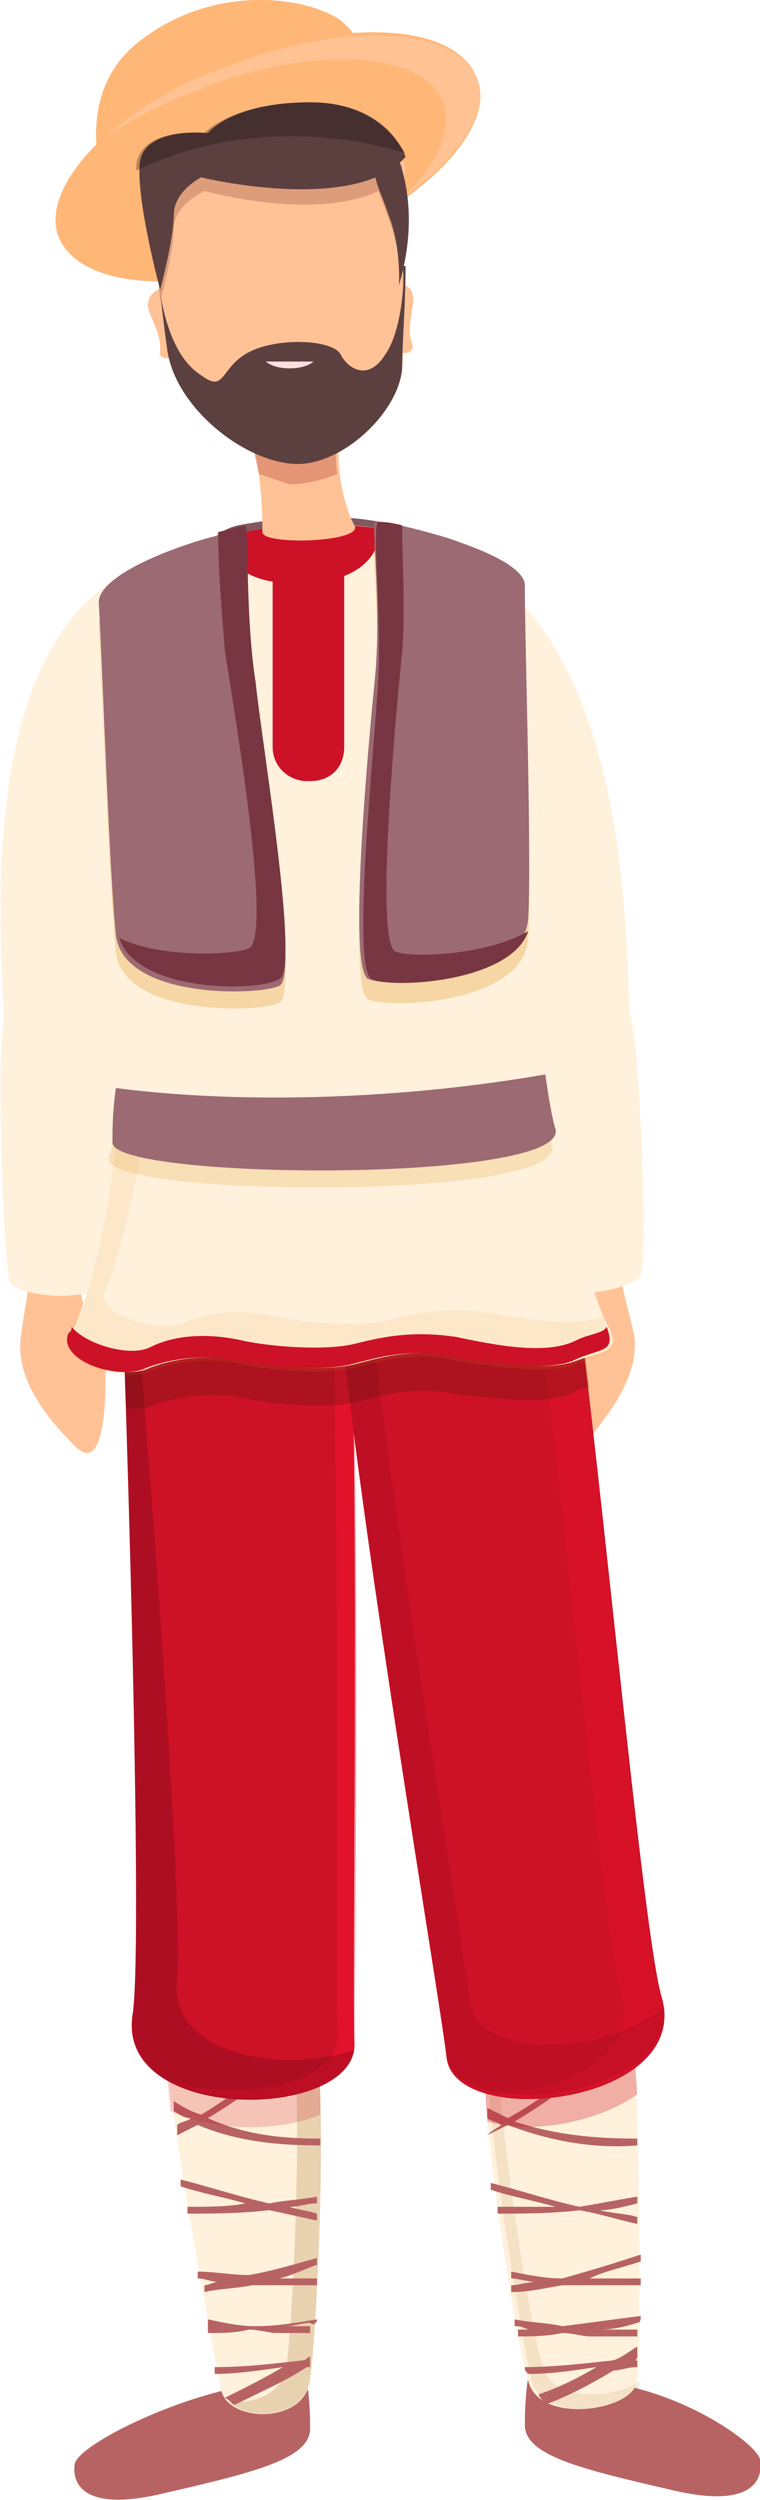<?xml version="1.0" encoding="utf-8"?>
<!-- Generator: Adobe Illustrator 27.1.1, SVG Export Plug-In . SVG Version: 6.00 Build 0)  -->
<svg version="1.1" id="Layer_3" xmlns="http://www.w3.org/2000/svg" xmlns:xlink="http://www.w3.org/1999/xlink" x="0px" y="0px"
	 viewBox="0 0 22.3 73.3" style="enable-background:new 0 0 22.3 73.3;" xml:space="preserve">
<style type="text/css">
	.st0{fill:#FFC296;}
	.st1{fill:#825860;}
	.st2{fill:#FFF1DB;}
	.st3{fill:#B86363;}
	.st4{opacity:0.2;fill:#8F5904;enable-background:new    ;}
	.st5{opacity:0.2;fill:#CD1127;enable-background:new    ;}
	.st6{fill:#CD1127;}
	.st7{opacity:0.4;fill:#FF1531;enable-background:new    ;}
	.st8{opacity:0.2;fill:#33040A;enable-background:new    ;}
	.st9{opacity:0.1;fill:#8F5904;enable-background:new    ;}
	.st10{opacity:0.3;fill:#CD1127;enable-background:new    ;}
	.st11{opacity:0.2;fill:#FF1531;enable-background:new    ;}
	.st12{opacity:0.1;fill:#33040A;enable-background:new    ;}
	.st13{opacity:0.2;fill:#2E1B00;enable-background:new    ;}
	.st14{opacity:0.1;fill:#DE9624;enable-background:new    ;}
	.st15{opacity:0.2;fill:#DE9624;enable-background:new    ;}
	.st16{fill:#9C6A73;}
	.st17{fill:#FFB778;}
	.st18{opacity:0.3;fill:#FFDECF;enable-background:new    ;}
	.st19{opacity:0.3;fill:#A62D2D;enable-background:new    ;}
	.st20{opacity:0.2;fill:#5C0E0E;enable-background:new    ;}
	.st21{fill:#5C4040;}
	.st22{opacity:0.3;fill:#0F0A07;enable-background:new    ;}
	.st23{fill:#FFE0E0;}
	.st24{opacity:0.3;fill:#DE9624;enable-background:new    ;}
	.st25{fill:#783642;}
</style>
<path class="st0" d="M0.9,36.9c-0.1,1.4-0.2,1.5-0.3,2.4c-0.1,1.2,0.8,2.3,1.6,3.1s0.9-1,0.9-2.1c0-1.2-0.7-1.2-0.8-3.1
	C2.3,35.3,1.1,35,0.9,36.9z"/>
<path class="st1" d="M7,15.4c2.6-0.5,4.2-0.1,4.6,0c0.4,0.1,5.3,1-1,1.2C4.4,16.7,6.4,15.5,7,15.4z"/>
<g>
	<path class="st2" d="M4.4,16.4C4.4,16.4,4.4,16.5,4.4,16.4L4.4,16.4L4.4,16.4z"/>
	<path class="st2" d="M4.4,16.5C-1.2,18.4,0.2,28.9,0.1,30c-0.2,1.2,0,7.1,0.2,7.6c0.2,0.4,3,0.9,3.5-0.8C4.4,35.2,4.3,24,4.6,21.2
		C4.9,18.7,4.5,16.7,4.4,16.5z"/>
</g>
<path class="st0" d="M18.1,36.7c0.2,1.4,0.3,1.5,0.5,2.4c0.2,1.2-0.7,2.3-1.4,3.2c-0.7,0.9-1-0.9-1.1-2.1C16,39,16.8,39,16.7,37.1
	C16.6,35.2,17.9,34.8,18.1,36.7z"/>
<path class="st2" d="M18.5,29.8c-0.2-1.1,0.4-12.9-6.7-14L10.3,18c0,0,2.5,0.7,3,3.4s1.2,13.9,1.9,15.5c0.7,1.6,3.4,0.9,3.6,0.5
	C19,36.9,18.8,30.9,18.5,29.8z"/>
<g>
	<path class="st3" d="M6.5,70.1c-2,0.5-4.1,1.6-4.3,2.1c-0.1,0.5,0.1,1.5,2.6,0.9c2.6-0.6,4.3-1,4.3-1.9S9,69.8,9,69.8
		S7.4,69.9,6.5,70.1z"/>
	<path class="st3" d="M18.6,70c2,0.5,3.6,1.7,3.7,2.1c0.1,0.5-0.1,1.5-2.6,0.9c-2.6-0.6-4.3-1-4.3-1.9s0.1-1.4,0.1-1.4
		S17.7,69.8,18.6,70z"/>
	<path class="st2" d="M4.8,59.1c0,2.1,1.5,10.1,1.7,11s2.4,1,2.6-0.3c0.2-1.4,0.6-9.1,0-11.2C8.5,56.3,4.8,57,4.8,59.1z"/>
	<path class="st4" d="M9.1,58.5c-0.2-0.7-0.7-1.1-1.3-1.2c0.3,0.2,0.5,0.5,0.6,0.9c0.6,2.1,0.2,9.9,0,11.2c-0.1,0.8-1,1.1-1.7,1
		C7.3,71,9,70.9,9.1,69.7C9.3,68.4,9.7,60.6,9.1,58.5z"/>
	<g>
		<path class="st3" d="M9.3,66.4c0-0.1,0-0.1,0-0.2c-0.7,0.2-1.4,0.4-2,0.5c-0.5,0-1-0.1-1.5-0.1c0,0.1,0,0.2,0,0.2
			c0.2,0,0.4,0.1,0.6,0.1C6.3,66.9,6.1,67,6,67c0,0.1,0,0.1,0,0.2c0.4-0.1,0.9-0.1,1.4-0.2c0.6,0,1.3,0,1.9,0c0-0.1,0-0.2,0-0.2
			c-0.4,0-0.7,0-1.1,0C8.6,66.7,9,66.5,9.3,66.4z"/>
		<path class="st3" d="M5.2,62.6c0.2-0.1,0.4-0.2,0.6-0.3c1.2,0.5,2.4,0.6,3.6,0.6c0-0.1,0-0.1,0-0.2c-1.1,0-2.2-0.1-3.3-0.6
			c1-0.6,2.1-1.4,3.2-2.5c0-0.1,0-0.2,0-0.3c-1.2,1.2-2.4,2.1-3.4,2.7c-0.3-0.1-0.5-0.2-0.8-0.4c0,0.1,0,0.2,0,0.3
			c0.2,0.1,0.3,0.2,0.5,0.2c-0.1,0.1-0.3,0.1-0.4,0.2C5.2,62.5,5.2,62.5,5.2,62.6z"/>
		<path class="st3" d="M6.9,70.5c0.8-0.4,1.5-0.7,2.1-1.1h0.1c0-0.1,0-0.2,0-0.3c-0.1,0-0.1,0.1-0.2,0.1c-0.9,0.1-1.7,0.2-2.6,0.2
			c0,0.1,0,0.1,0,0.2c0.6,0,1.3-0.1,2-0.2c-0.5,0.3-1.1,0.6-1.7,0.9C6.8,70.4,6.8,70.5,6.9,70.5z"/>
		<path class="st3" d="M5.5,64.7c0,0.1,0,0.1,0,0.2c0.7,0,1.5,0,2.4-0.1c0.5,0.1,0.9,0.2,1.4,0.3c0-0.1,0-0.1,0-0.2
			c-0.3-0.1-0.5-0.1-0.8-0.2c0.3,0,0.5-0.1,0.8-0.1c0-0.1,0-0.1,0-0.2c-0.5,0.1-0.9,0.1-1.4,0.2c-0.9-0.2-1.8-0.5-2.6-0.7
			c0,0.1,0,0.2,0,0.2c0.6,0.2,1.2,0.3,1.9,0.5C6.7,64.7,6.1,64.7,5.5,64.7z"/>
		<path class="st3" d="M9.3,68c-0.6,0.1-1.2,0.2-1.8,0.2c-0.5,0-0.9-0.1-1.4-0.2c0,0.1,0,0.2,0,0.2c0.1,0,0.2,0,0.3,0
			c-0.1,0-0.2,0-0.3,0c0,0.1,0,0.1,0,0.2c0.4,0,0.8,0,1.2-0.1c0.3,0,0.6,0.1,0.8,0.1c0.4,0,0.7,0,1,0c0-0.1,0-0.1,0-0.2
			c-0.2,0-0.4,0-0.7,0c0.2,0,0.5-0.1,0.7-0.1C9.2,68.2,9.3,68.1,9.3,68z"/>
	</g>
	<path class="st5" d="M9.4,62c0-1.5-0.1-2.8-0.3-3.5c-0.6-2.1-4.3-1.5-4.3,0.6c0,0.6,0.1,1.6,0.2,2.8C6.3,62.5,8.2,62.5,9.4,62z"/>
	<path class="st6" d="M3.4,33.3C3.7,40,4.2,56.8,3.9,59c-0.6,3.3,6.6,3.2,6.5,0.9c-0.1-2.5,0.3-23.1-0.5-26.9
		C9.2,29.1,3.3,31.6,3.4,33.3z"/>
	<path class="st7" d="M9.9,33c-0.2-1.1-0.8-1.7-1.6-1.9c0.5,0.3,0.9,0.8,1.1,1.7c0.7,3.9,0.4,24.4,0.5,26.9c0,1.4-2.9,2-4.9,1.3
		c1.9,1,5.5,0.5,5.4-1.1C10.4,57.4,10.7,36.8,9.9,33z"/>
	<path class="st8" d="M5.2,58c0.2-2.2-1-18.2-1.7-25.1c-0.1,0.1-0.1,0.3-0.1,0.4C3.7,40,4.2,56.8,3.9,59c-0.5,3.2,6.1,3.2,6.5,1.1
		C8.4,60.8,4.9,60.3,5.2,58z"/>
	<path class="st2" d="M18.5,58.7c0.3,2.1,0.3,10.2,0.2,11.1c-0.1,0.9-2.9,1.3-3.2,0c-0.4-1.3-1.6-8.9-1.3-11.1
		C14.5,56.5,18.2,56.7,18.5,58.7z"/>
	<path class="st9" d="M15.9,69.3c-0.4-1.3-1.6-8.9-1.3-11.1c0-0.2,0.1-0.4,0.2-0.5c-0.3,0.3-0.5,0.6-0.5,1c-0.3,2.2,1,9.8,1.3,11.1
		c0.4,1.3,3.1,0.9,3.2,0C17.9,70.4,16.1,70.4,15.9,69.3z"/>
	<g>
		<path class="st3" d="M18.8,66.3c0-0.1,0-0.2,0-0.2c-0.9,0.3-1.6,0.5-2.3,0.7c-0.5,0-1-0.1-1.5-0.2c0,0.1,0,0.2,0,0.2
			c0.2,0,0.5,0.1,0.7,0.1c-0.2,0-0.5,0.1-0.7,0.1c0,0.1,0,0.1,0,0.2c0.5,0,0.9-0.1,1.5-0.2c0.8,0,1.6,0,2.3,0c0-0.1,0-0.2,0-0.2
			c-0.5,0-1,0-1.5,0C17.7,66.6,18.2,66.5,18.8,66.3z"/>
		<path class="st3" d="M14.3,62.6c0.2-0.1,0.4-0.2,0.6-0.3c1.3,0.5,2.6,0.7,3.8,0.6c0-0.1,0-0.1,0-0.2c-1.2,0-2.4-0.1-3.6-0.5
			c1-0.6,2.3-1.5,3.4-2.7c0-0.1,0-0.2,0-0.3c-1.2,1.3-2.5,2.3-3.6,2.9c-0.2-0.1-0.4-0.2-0.6-0.3c0,0.1,0,0.2,0,0.3
			c0.1,0.1,0.3,0.1,0.4,0.2C14.6,62.4,14.5,62.4,14.3,62.6C14.3,62.4,14.3,62.5,14.3,62.6z"/>
		<path class="st3" d="M18.8,67.9c-0.8,0.1-1.5,0.2-2.3,0.3c-0.4-0.1-0.9-0.1-1.4-0.2c0,0.1,0,0.2,0,0.2c0.1,0,0.2,0,0.4,0.1
			c-0.1,0-0.2,0-0.3,0c0,0.1,0,0.2,0,0.2c0.4,0,0.8,0,1.3-0.1c0.3,0,0.6,0.1,0.8,0.1c0.6,0,1.1,0,1.4,0c0-0.1,0-0.2,0-0.2
			c-0.3,0-0.6,0-1.1,0c0.4,0,0.8-0.1,1.1-0.2C18.8,68.1,18.8,68,18.8,67.9z"/>
		<path class="st3" d="M14.6,64.7c0,0.1,0,0.1,0,0.2c0.7,0,1.6,0,2.4-0.1c0.6,0.1,1.2,0.3,1.7,0.4c0-0.1,0-0.2,0-0.2
			c-0.3-0.1-0.7-0.1-1.1-0.2c0.3,0,0.7-0.1,1.1-0.2c0-0.1,0-0.2,0-0.2c-0.6,0.1-1.1,0.2-1.7,0.3c-0.9-0.2-1.8-0.5-2.6-0.7
			c0,0.1,0,0.2,0,0.2c0.6,0.2,1.2,0.3,1.9,0.5C15.8,64.7,15.2,64.7,14.6,64.7z"/>
		<path class="st3" d="M16,70.5c0.8-0.3,1.5-0.7,2-1c0.2,0,0.4-0.1,0.7-0.1c0-0.1,0-0.1,0-0.2h-0.1c0.1,0,0.1-0.1,0.1-0.1
			c0-0.1,0-0.2,0-0.3c-0.2,0.1-0.4,0.3-0.7,0.4c-0.9,0.1-1.8,0.2-2.6,0.2c0,0.1,0,0.1,0.1,0.2c0.7,0,1.3-0.1,2-0.2
			c-0.5,0.3-1.1,0.6-1.7,0.8C15.9,70.4,16,70.4,16,70.5z"/>
	</g>
	<path class="st10" d="M18.5,58.7c-0.3-2-4-2.2-4.3,0c-0.1,0.7,0,2,0.1,3.5c1.3,0.4,3.3,0,4.4-0.8C18.6,60.2,18.6,59.3,18.5,58.7z"
		/>
	<path class="st6" d="M16.5,34.8c1,6.6,2.3,21.5,2.9,23.7c1,3.2-6.1,4-6.3,1.8c-0.3-2.5-3.8-22.8-3.4-26.7
		C9.8,32.1,16.3,33.4,16.5,34.8z"/>
	<path class="st11" d="M19.4,58.5c-0.7-2.1-1.9-17-2.9-23.7c-0.2-1-3.3-1.9-5.3-1.9c1.8,0.3,4,1,4.1,1.8c1,6.6,2.3,21.5,2.9,23.7
		c0.6,1.9-1.7,2.9-3.7,3C16.6,61.8,20.1,60.8,19.4,58.5z"/>
	<path class="st12" d="M13.8,58.7c-0.3-2.3-3.3-20.1-3.4-25.7c-0.4,0.1-0.6,0.3-0.7,0.5c-0.4,3.9,3.1,24.2,3.4,26.7
		c0.2,2.1,6.7,1.4,6.4-1.4C17.9,60.3,14,60.4,13.8,58.7z"/>
	<path class="st2" d="M2.8,17.7c-1.1,2.2,0.3,4.4,0.6,7.1c0.6,4.8-0.2,7.5-0.1,8.6c0,1.1,13.4,1.2,13-0.4c-0.4-1.6-1.3-9-0.6-11.7
		c0.7-2.7-0.4-3.4-2.6-5.1C10.9,14.5,3.8,15.7,2.8,17.7z"/>
	<path class="st13" d="M16.9,40.8c0.1-0.1,0.3-0.1,0.4-0.1c-0.2-1.4-0.3-2.7-0.5-3.9c-0.3-1-0.5-1.9-0.5-2.3
		c-0.1-0.2-0.3-0.3-0.6-0.4c-0.8,0-2.4,0.2-5.3,0.2c-4.3,0-6.8,0-7,0c0.1,1.9,0.2,4.3,0.3,7c0.3,0,0.6,0,0.8-0.1
		c0.8-0.3,1.8-0.4,2.7-0.2c0.9,0.2,2.5,0.3,3.3,0.1s1.7-0.5,3-0.2C14.7,41,16.1,41.2,16.9,40.8z"/>
	<path class="st2" d="M3.4,33.3c-0.1,1.9-0.9,5.1-1.3,5.8c-0.3,0.8,1.5,1.4,2.3,1c0.8-0.3,1.8-0.4,2.7-0.2c0.9,0.2,2.5,0.3,3.3,0.1
		s1.7-0.5,3-0.2c1.3,0.2,2.7,0.4,3.5,0.1s1.4-0.2,0.9-1.1c-0.5-1-1.6-4.9-1.5-5.4s-1.3-0.1-5.9-0.1C5.9,33.4,3.4,33.3,3.4,33.3z"/>
	<path class="st14" d="M17.7,38.6c-0.8,0.3-2.1,0.1-3.3-0.1c-1.3-0.2-2.2,0-3,0.2S9,38.8,8.1,38.6c-0.9-0.2-1.9-0.2-2.7,0.2
		c-0.8,0.3-2.7-0.3-2.3-1c0.3-0.6,0.8-2.6,1.1-4.4c-0.5,0-0.8,0-0.8,0c-0.1,1.9-0.9,5.1-1.3,5.8c-0.3,0.8,1.5,1.4,2.3,1
		c0.8-0.3,1.8-0.4,2.7-0.2s2.5,0.3,3.3,0.1s1.7-0.5,3-0.2c1.3,0.2,2.7,0.4,3.5,0.1s1.4-0.2,0.9-1.1C17.7,38.8,17.7,38.7,17.7,38.6z"
		/>
	<path class="st15" d="M10.4,33.3c-4.5,0-7.1,0-7.1,0c0,0.2,0,0.4-0.1,0.6V34c0,1.1,13.4,1.2,13-0.4c0-0.1-0.1-0.3-0.1-0.4
		C15.8,33,14.1,33.3,10.4,33.3z"/>
	<path class="st16" d="M3.4,31.9c-0.1,0.7-0.1,1.2-0.1,1.6c0,1.1,13.4,1.2,13-0.4c-0.1-0.3-0.2-0.9-0.3-1.6
		C12,32.2,7.3,32.4,3.4,31.9z"/>
</g>
<path class="st6" d="M9.1,22.9H9c-0.5,0-1-0.4-1-1v-5.4h2.1v5.4C10.1,22.5,9.7,22.9,9.1,22.9z"/>
<path class="st6" d="M11.2,15.5c-1.4-0.2-3.1-0.1-4.7,0.2C6.6,16.3,7,17.2,9,17.1C10.7,17,11.1,16.2,11.2,15.5z"/>
<g>
	<path class="st17" d="M3.2,5.9c0,0-1.3-3,0.9-4.7S9-0.1,10,0.6c0.9,0.7,1.4,2.8,1.2,3C11,3.8,3.2,5.9,3.2,5.9z"/>
	<path class="st17" d="M14,2.3c0.6,1.5-1.7,3.8-5.1,5.1S2.3,8.5,1.7,6.9C1.2,5.4,3.4,3.1,6.8,1.8S13.4,0.7,14,2.3z"/>
	<path class="st18" d="M14,2.3c-0.6-1.5-3.8-1.7-7.2-0.4C5.3,2.4,4,3.2,3.1,4c0.8-0.5,1.7-1,2.8-1.4C9.2,1.3,12.4,1.5,13,3
		c0.3,0.8-0.2,1.9-1.3,2.9C13.4,4.7,14.4,3.3,14,2.3z"/>
	<path class="st0" d="M5.1,8.5c-0.1-0.2-1,0-0.7,0.7s0.3,0.8,0.3,1.1c-0.1,0.3,0.6,0.3,0.6-0.2L5.1,8.5z"/>
	<path class="st0" d="M11.3,8.4c0.1-0.2,1-0.2,0.8,0.6c-0.1,0.7-0.1,0.8,0,1.1s-0.5,0.4-0.6-0.1L11.3,8.4z"/>
	<g>
		<path class="st0" d="M7.3,12.6c0.4,1.1,0.4,2.7,0.4,3c0,0.4,3,0.3,2.7-0.2s-0.7-2.1-0.3-3.2C10.5,11.2,7.1,12,7.3,12.6z"/>
		<path class="st19" d="M7.3,12.6c0.1,0.4,0.2,0.9,0.3,1.3c0.3,0.1,0.6,0.2,0.9,0.3c0.4,0,0.9-0.1,1.4-0.3c-0.1-0.5,0-1.1,0.1-1.6
			C10.5,11.2,7.1,12,7.3,12.6z"/>
		<path class="st0" d="M4.5,5.1c-0.1,1.6,0.3,3.8,0.4,5.1c0.2,1.7,2.2,3.3,3.7,3.4c1.4,0.1,3.1-1.5,3.2-2.8c0.1-1.3,0-4.8,0.1-5.9
			C11.9,3.8,4.5,3.7,4.5,5.1z"/>
	</g>
	<path class="st20" d="M11.8,5.2L11.8,5.2L11.8,5.2c0-0.1,0-0.2,0-0.2V4.9c0,0,0-0.1-0.1-0.1C11.1,4.2,8.1,4,6.2,4.3
		c-0.1,0-0.1,0-0.1,0s-0.2,0-0.4,0C4.9,4.5,4.5,4.7,4.5,5.1c0,1.1,0.1,2.5,0.2,3.7c0.1-0.3,0.4-1.5,0.4-2.1C5.1,6,6,5.6,6,5.6
		s3.2,0.9,5.1,0c0.1,0.3,0.2,0.5,0.4,1.1s0.3,1.4,0.3,1.8C11.8,7.3,11.8,6,11.8,5.2z"/>
	<path class="st21" d="M10.9,4.4c0.1,1.1,0.2,1,0.5,1.9c0.4,1,0.3,2.2,0.3,2.1s0.5-1.4,0.2-3C11.6,3.9,11,3.8,11,3.8L10.9,4.4z"/>
	<path class="st21" d="M11.9,4.6c-1.5,1.7-6,0.6-6,0.6S5.1,5.6,5.1,6.3S4.7,8.5,4.7,8.5S4,5.9,4.1,4.8s2-0.9,2-0.9S6.8,3,9.1,3
		S11.9,4.6,11.9,4.6z"/>
	<path class="st22" d="M11.9,4.5C11.7,4.2,11,3,9.1,3C6.8,3,6,3.9,6,3.9S4.2,3.7,4,4.8C4,4.9,4,5,4,5C6.7,3.7,9.7,3.8,11.9,4.5z"/>
	<path class="st21" d="M4.6,7.7c0.1,0.9,0.2,1.8,0.3,2.5c0.2,1.7,2.2,3.3,3.7,3.4c1.4,0.1,3.1-1.5,3.2-2.8c0-0.7,0.1-1.9,0.1-3h-0.1
		c0.1,0.3,0,1.9-0.5,2.6c-0.5,0.8-1.1,0.4-1.3,0s-1.5-0.5-2.4-0.2c-1.2,0.4-0.9,1.4-1.7,0.8C5.1,10.5,4.7,9.2,4.6,7.7L4.6,7.7z"/>
	<path class="st23" d="M7.8,10.6c0.1,0,1.4,0,1.4,0S9,10.8,8.5,10.8S7.8,10.6,7.8,10.6z"/>
</g>
<path class="st24" d="M2.9,18.3C3,19.9,3.2,26,3.4,27.9s4.2,1.8,4.8,1.5s-0.5-6.8-0.7-8.7c-0.3-1.9-0.2-4.5-0.3-4.6
	C7,16,2.8,17.2,2.9,18.3z"/>
<path class="st16" d="M2.9,17.7c0.1,1.6,0.3,7.8,0.5,9.7c0.2,1.9,4.2,1.8,4.8,1.5s-0.5-6.8-0.7-8.7c-0.3-1.9-0.2-4.5-0.3-4.6
	C7,15.4,2.8,16.6,2.9,17.7z"/>
<path class="st25" d="M7.5,20c-0.3-1.9-0.2-4.5-0.3-4.6c0,0-0.4,0.1-0.8,0.2c0,1,0.1,2.3,0.2,3.5C6.9,21,8,27.5,7.3,27.8
	c-0.4,0.2-2.6,0.3-3.8-0.3c0.5,1.6,4.1,1.6,4.7,1.2C8.8,28.4,7.7,21.9,7.5,20z"/>
<path class="st24" d="M15.4,17.8c0,1.6,0.2,7.8,0.1,9.7c-0.1,1.9-4,2.1-4.7,1.8c-0.6-0.3,0-6.8,0.2-8.8s-0.1-4.5,0-4.6
	C11.2,15.8,15.5,16.8,15.4,17.8z"/>
<path class="st16" d="M15.4,17.2c0,1.6,0.2,7.8,0.1,9.7c-0.1,1.9-4,2.1-4.7,1.8c-0.6-0.3,0-6.8,0.2-8.8s-0.1-4.5,0-4.6
	C11.2,15.2,15.5,16.2,15.4,17.2z"/>
<path class="st25" d="M11.6,27.9c-0.6-0.3,0-6.8,0.2-8.8c0.1-1.2,0-2.7,0-3.7c-0.4-0.1-0.6-0.1-0.7-0.1c-0.2,0.1,0.1,2.7,0,4.6
	s-0.8,8.5-0.2,8.8s4.1,0.1,4.6-1.4C14.3,28,12.1,28.1,11.6,27.9z"/>
<path class="st6" d="M16.9,39.3c-0.8,0.4-2.1,0.2-3.5-0.1c-1.3-0.2-2.2,0-3,0.2S8,39.5,7.1,39.3c-0.9-0.2-1.9-0.2-2.7,0.2
	c-0.6,0.3-1.9-0.1-2.3-0.6c0,0.1,0,0.1-0.1,0.2c-0.3,0.8,1.5,1.4,2.3,1c0.8-0.3,1.8-0.4,2.7-0.2s2.5,0.3,3.3,0.1s1.7-0.5,3-0.2
	c1.3,0.2,2.7,0.4,3.5,0.1c0.8-0.4,1.3-0.2,1-1C17.7,39.1,17.3,39.1,16.9,39.3z"/>
</svg>
